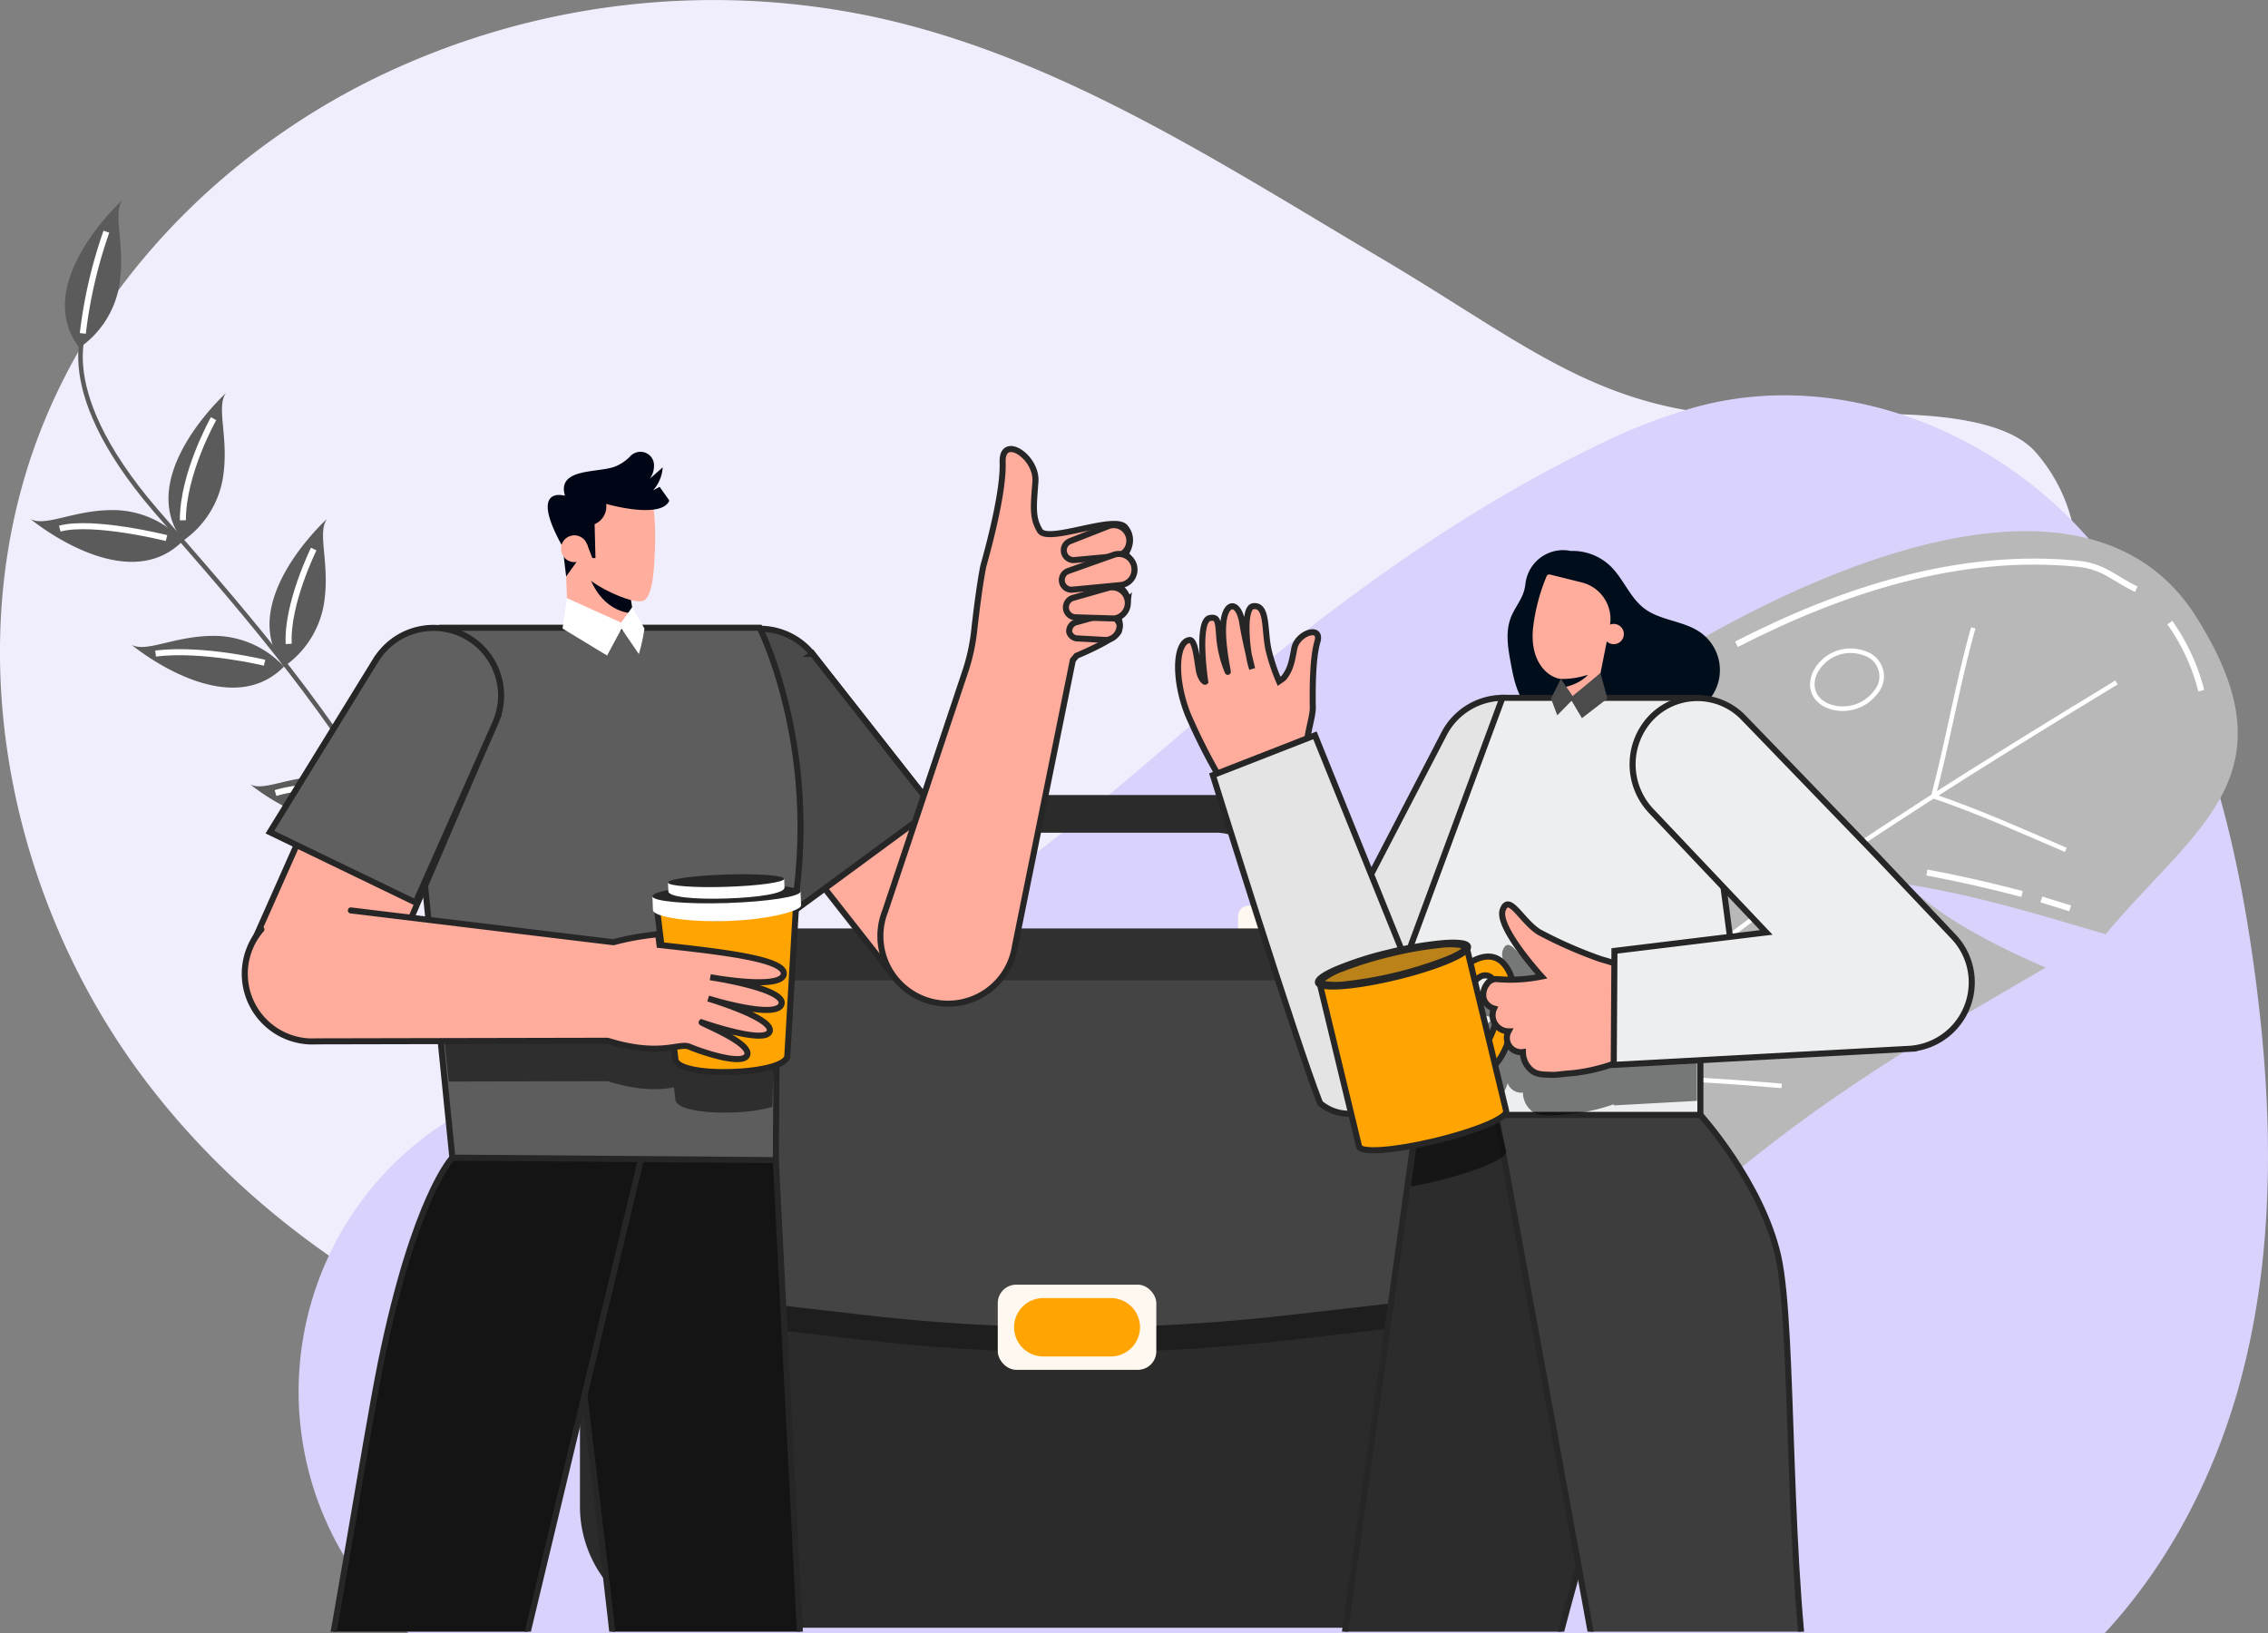 <svg xmlns="http://www.w3.org/2000/svg" xmlns:xlink="http://www.w3.org/1999/xlink" width="375" height="270" viewBox="0 0 375 270">
  <rect x="0" y="0" width="375" height="270" fill="#808080" stroke="none"/>
  <defs>
    <clipPath id="clip-path">
      <rect id="Rectangle_8610" data-name="Rectangle 8610" width="328.984" height="200.565" fill="none"/>
    </clipPath>
  </defs>
  <g id="welcome-graphic" transform="translate(-254.761 -44.057)">
    <path id="Path_33351" data-name="Path 33351" d="M648.3,172.875c-6.039-7.266-24.636-6.888-39.425-6.173-30.7,1.484-42.544-10.46-69-26.112s-52.789-32.93-82.781-39.661a127.761,127.761,0,0,0-84.254,10.249c-24.086,12.02-44.379,32.306-54.346,57.314-14.112,35.408-5.918,77.65,17.076,108.051,15.754,20.829,37.717,36.268,62.083,45.914h131.21a200.866,200.866,0,0,0,30.593-14.125c38.185-21.716,68.988-55.673,88.528-95.019,3.224-6.493,6.195-13.283,6.878-20.5A27.439,27.439,0,0,0,648.3,172.875Z" transform="translate(-56.782 -53.853)" fill="#f0eefc"/>
    <path id="Path_33454" data-name="Path 33454" d="M284.184,187.355a15.811,15.811,0,0,0,6.561-10.057c1.2-6.744-1.162-11.966.56-14.365C291.3,162.934,276.073,176.706,284.184,187.355Z" transform="translate(-16.306 -85.789)" fill="#5b5b5b"/>
    <path id="Path_33455" data-name="Path 33455" d="M293.229,204.215a15.81,15.81,0,0,0,6.56-10.055c1.2-6.746-1.164-11.968.56-14.367C300.35,179.794,285.118,193.566,293.229,204.215Z" transform="translate(-8.231 -70.735)" fill="#5b5b5b"/>
    <path id="Path_33456" data-name="Path 33456" d="M303.985,195.1a15.808,15.808,0,0,0-10.88-5.077c-6.848-.233-11.684,2.841-14.3,1.473C278.8,191.493,294.585,204.629,303.985,195.1Z" transform="translate(-18.987 -61.617)" fill="#5b5b5b"/>
    <path id="Path_33457" data-name="Path 33457" d="M302.056,215.2a15.8,15.8,0,0,0,6.561-10.055c1.2-6.746-1.164-11.966.56-14.367C309.177,190.782,293.945,204.554,302.056,215.2Z" transform="translate(-0.35 -60.925)" fill="#5b5b5b"/>
    <path id="Path_33458" data-name="Path 33458" d="M312.812,206.084a15.81,15.81,0,0,0-10.88-5.075c-6.848-.233-11.684,2.839-14.3,1.471C287.63,202.48,303.412,215.616,312.812,206.084Z" transform="translate(-11.106 -51.805)" fill="#5b5b5b"/>
    <path id="Path_33459" data-name="Path 33459" d="M310.745,225.829a13.958,13.958,0,0,0,5.794-8.881c1.056-5.959-1.028-10.57.494-12.688C317.033,204.26,303.581,216.423,310.745,225.829Z" transform="translate(7.656 -48.891)" fill="#5b5b5b"/>
    <path id="Path_33460" data-name="Path 33460" d="M320.246,217.774a13.966,13.966,0,0,0-9.612-4.482c-6.048-.206-10.318,2.508-12.631,1.3C298,214.591,311.944,226.194,320.246,217.774Z" transform="translate(-1.844 -40.837)" fill="#5b5b5b"/>
    <path id="Path_33461" data-name="Path 33461" d="M284.607,173.362s-7.331,10.3,11.043,31.633,61.655,67.442,52.377,110.64" transform="translate(-15.094 -76.478)" fill="none" stroke="#5b5b5b" stroke-miterlimit="10" stroke-width="0.75"/>
    <path id="Path_33462" data-name="Path 33462" d="M313.668,207.307s-4.1,6.555-3.78,13.227" transform="translate(8.751 -46.171)" fill="none" stroke="#fff" stroke-miterlimit="10" stroke-width="1"/>
    <path id="Path_33463" data-name="Path 33463" d="M315.833,216.776A20.388,20.388,0,0,0,300.2,215.15" transform="translate(0.117 -39.969)" fill="none" stroke="#fff" stroke-miterlimit="10" stroke-width="1"/>
    <path id="Path_33464" data-name="Path 33464" d="M307.744,204.167s-10.129-2.483-18.02-1.524" transform="translate(-9.236 -50.532)" fill="none" stroke="#fff" stroke-miterlimit="10" stroke-width="1"/>
    <path id="Path_33465" data-name="Path 33465" d="M305.494,193.413s-4.5,9.125-4.13,15.68" transform="translate(1.137 -58.576)" fill="none" stroke="#fff" stroke-miterlimit="10" stroke-width="1"/>
    <path id="Path_33466" data-name="Path 33466" d="M297.181,182.025s-5.109,9.055-5.073,16.8" transform="translate(-7.108 -68.743)" fill="none" stroke="#fff" stroke-miterlimit="10" stroke-width="1"/>
    <path id="Path_33467" data-name="Path 33467" d="M299,193.379s-12.074-3.03-17.647-1.563" transform="translate(-16.707 -60.36)" fill="none" stroke="#fff" stroke-miterlimit="10" stroke-width="1"/>
    <path id="Path_33468" data-name="Path 33468" d="M287.266,165.689a78.347,78.347,0,0,0-3.9,16.825" transform="translate(-14.912 -83.329)" fill="none" stroke="#fff" stroke-miterlimit="10" stroke-width="1"/>
    <path id="Path_33350" data-name="Path 33350" d="M618.893,200.4c-3.425-24.73-10.2-49.935-26.177-69.12s-42.62-29.745-66.623-22.888a101.6,101.6,0,0,0-11.618,4.226c-27.529,12.62-50.873,30.547-73.788,50.35S393.432,202.225,364.54,211.3c-14.681,4.611-30.507,6.537-43.627,14.579a52.943,52.943,0,0,0-12.166,80.012,55.257,55.257,0,0,0,5.041,5.045H594.282c11-11.863,18.633-27,22.708-42.757C622.685,246.152,622.016,222.929,618.893,200.4Z" transform="translate(8.497 3.123)" fill="#d8d2fc"/>
    <path id="Path_33355" data-name="Path 33355" d="M457.309,302.3h9.158l16.606.125c50.4-70.669,83.429-88.081,117.758-108.193-7.5-3.193-17.122-7.984-22.955-13.758,11.389,1.806,21.432,4.893,32.854,8.256,14.807-17.763,31.581-26.254,14.926-52.546-24.153-38.126-100.29,10.737-121.7,33.349a137.935,137.935,0,0,0,.605,33.722,37.039,37.039,0,0,1-16.746-16.7C469.921,211.786,453.373,253.2,457.309,302.3Zm72.3-75.839a4.234,4.234,0,0,1,5.18-3.6,4.7,4.7,0,0,1,3.71,5.428,4.043,4.043,0,0,1-5.024,3.47A4.579,4.579,0,0,1,529.608,226.46Z" transform="translate(-7.816 9.792)" fill="#b8b8b8"/>
    <path id="Path_33356" data-name="Path 33356" d="M609.611,139.523c-95.988,58.285-103.65,71.235-146.173,156.123" transform="translate(-4.899 17.366)" fill="none" stroke="#fff" stroke-miterlimit="10" stroke-width="0.75"/>
    <path id="Path_33357" data-name="Path 33357" d="M566.122,169.943c-7.663-3.3-14.007-6.173-21.892-8.894,2.467-9.327,3.975-18.531,6.593-27.814" transform="translate(30.205 14.635)" fill="none" stroke="#fff" stroke-miterlimit="10" stroke-width="0.75"/>
    <path id="Path_33358" data-name="Path 33358" d="M553.34,186c-11.644-2.541-23.321-4.341-35.155-5.718a193.615,193.615,0,0,1,4.314-31.81" transform="translate(18.889 21.253)" fill="none" stroke="#fff" stroke-miterlimit="10" stroke-width="0.75"/>
    <path id="Path_33359" data-name="Path 33359" d="M537.574,196.448c-11.4-.978-23.606-1.687-35.049-1.549a237.593,237.593,0,0,1-.264-32.857" transform="translate(11.778 27.151)" fill="none" stroke="#fff" stroke-miterlimit="10" stroke-width="0.75"/>
    <path id="Path_33360" data-name="Path 33360" d="M518.5,210.207a96.071,96.071,0,0,0-27.079,3c-4.235-9.864-10.871-19.719-13.354-30.165" transform="translate(1.458 36.275)" fill="none" stroke="#fff" stroke-miterlimit="10" stroke-width="0.75"/>
    <path id="Path_33361" data-name="Path 33361" d="M505.624,221.021c-9.359,2.094-16.115,6.64-23.968,11.9-6.845-9.012-14.295-18.416-19.681-28.366" transform="translate(-5.535 45.624)" fill="none" stroke="#fff" stroke-miterlimit="10" stroke-width="1"/>
    <path id="Path_33362" data-name="Path 33362" d="M531.184,138.732c-1.69,2.487-.978,5.22,1.789,6.31a6.816,6.816,0,0,0,7.825-2.35,3.976,3.976,0,0,0-1.767-6.346A6.55,6.55,0,0,0,531.184,138.732Z" transform="translate(24.142 15.773)" fill="none" stroke="#fff" stroke-miterlimit="10" stroke-width="0.75"/>
    <path id="Path_33363" data-name="Path 33363" d="M512.716,192.286c-2.529-.221-4.738.991-5.163,3.671a4.55,4.55,0,0,0,3.873,5.306,4.145,4.145,0,0,0,5.065-3.449,5.052,5.052,0,0,0-.046-1.863" transform="translate(14.241 40.281)" fill="none" stroke="#722030" stroke-miterlimit="10" stroke-width="0.75"/>
    <path id="Path_33384" data-name="Path 33384" d="M587.645,130.157c-3.529-1.645-5.356-3.771-9.625-4.2-19.6-1.965-38.975,4.321-56.489,13.308" transform="translate(20.342 11.315)" fill="none" stroke="#fff" stroke-miterlimit="10" stroke-width="1"/>
    <path id="Path_33385" data-name="Path 33385" d="M576.68,143.882a33.874,33.874,0,0,0-5.194-11.248" transform="translate(42.048 14.373)" fill="none" stroke="#fff" stroke-miterlimit="10" stroke-width="1"/>
    <path id="Path_33386" data-name="Path 33386" d="M559.215,164.984c-5.194-1.363-10.447-2.571-15.728-3.549" transform="translate(29.882 26.887)" fill="none" stroke="#fff" stroke-miterlimit="10" stroke-width="1"/>
    <path id="Path_33387" data-name="Path 33387" d="M561.441,166.015c-1.592-.482-3.179-.981-4.765-1.479" transform="translate(35.613 28.235)" fill="none" stroke="#fff" stroke-miterlimit="10" stroke-width="1"/>
    <path id="Path_33388" data-name="Path 33388" d="M485.41,180.318c-3.377-2.077-6.808-4.324-8.62-7.939" transform="translate(0.902 31.643)" fill="none" stroke="#fff" stroke-miterlimit="10" stroke-width="1"/>
    <path id="Path_33389" data-name="Path 33389" d="M489.739,181.09c-1.67-.674-3.322-1.341-4.952-2.114" transform="translate(4.377 34.509)" fill="none" stroke="#fff" stroke-miterlimit="10" stroke-width="1"/>
    <path id="Path_33390" data-name="Path 33390" d="M507.345,213.488c-6.111,8.329-9.976,18.007-16.224,26.246" transform="translate(7.129 49.504)" fill="none" stroke="#fff" stroke-miterlimit="10" stroke-width="1"/>
    <path id="Path_33391" data-name="Path 33391" d="M508.445,207.366c-1.247,1.565-2.566,3.063-3.895,4.557" transform="translate(12.964 46.844)" fill="none" stroke="#fff" stroke-miterlimit="10" stroke-width="1"/>
    <path id="Path_31850" data-name="Path 31850" d="M472.807,203.483H402.686V188.676a14.346,14.346,0,0,1,14.331-14.333h41.457a14.35,14.35,0,0,1,14.333,14.333Zm-63.894-6.227h57.666v-8.58a8.112,8.112,0,0,0-8.1-8.1H417.017a8.113,8.113,0,0,0-8.1,8.1Z" transform="translate(-2.664 1.159)" fill="#2a2b2a"/>
    <rect id="Rectangle_8246" data-name="Rectangle 8246" width="15.122" height="7.91" rx="1.719" transform="translate(395.574 193.803)" fill="#fff8f0"/>
    <rect id="Rectangle_8247" data-name="Rectangle 8247" width="15.122" height="7.91" rx="1.719" transform="translate(459.468 193.803)" fill="#fff8f0"/>
    <path id="Rectangle_8248" data-name="Rectangle 8248" d="M381.231,184.3H545.606V279.02a20.049,20.049,0,0,1-20.049,20.049H401.28a20.049,20.049,0,0,1-20.049-20.049h0V184.3Z" transform="translate(-30.577 14.114)" fill="#2a2b2a"/>
    <path id="Path_31852" data-name="Path 31852" d="M545.611,244.225V185.843a5.075,5.075,0,0,0-1.054-.11H382.285a5.075,5.075,0,0,0-1.054.11v58.381c.157.032.313.06.467.078l46.929,5.38a305.639,305.639,0,0,0,69.578,0l46.932-5.38A4.52,4.52,0,0,0,545.611,244.225Z" transform="translate(-30.577 15.978)" opacity="0.3" style="isolation: isolate"/>
    <path id="Path_31853" data-name="Path 31853" d="M547.434,242.5,500.5,247.88a305.651,305.651,0,0,1-69.578,0L384,242.5a5.111,5.111,0,0,1-4.531-5.078V189.048a5.113,5.113,0,0,1,5.113-5.113H546.847a5.113,5.113,0,0,1,5.113,5.113h0v48.374A5.111,5.111,0,0,1,547.434,242.5Z" transform="translate(-32.872 13.638)" fill="#444445"/>
    <rect id="Rectangle_8249" data-name="Rectangle 8249" width="26.216" height="14.084" rx="3.06" transform="translate(419.735 256.463)" fill="#fff8f0"/>
    <path id="Rectangle_8250" data-name="Rectangle 8250" d="M417.254,210.491h11.164a4.828,4.828,0,0,1,4.828,4.828h0a4.828,4.828,0,0,1-4.828,4.825H417.254a4.826,4.826,0,0,1-4.828-4.825h0A4.827,4.827,0,0,1,417.254,210.491Z" transform="translate(10.008 48.188)" fill="#ffa400"/>
    <path id="Path_31854" data-name="Path 31854" d="M546.851,183.935H384.583a5.114,5.114,0,0,0-5.115,5.113h0v8.576a5.112,5.112,0,0,1,5.115-5.113H546.851a5.112,5.112,0,0,1,5.113,5.113h0v-8.576a5.113,5.113,0,0,0-5.113-5.113Z" transform="translate(-32.871 13.638)" opacity="0.3" style="isolation: isolate"/>
    <g id="Group_26229" data-name="Group 26229" transform="translate(265.614 113.274)" clip-path="url(#clip-path)">
      <g id="Group_26200" data-name="Group 26200" transform="translate(183.938 21.73)">
        <path id="Path_33392" data-name="Path 33392" d="M447.1,149.054a31.732,31.732,0,0,1-1.715-5.105c-.766-3.3-.106-7.666-2.578-7.309-1.778.258-1.05,7.923-.151,10.346,0,0-1.179-4.682-1.625-7.551s-1.911-3.578-2.7-1.872c-1.313,2.838.4,10.016.287,9.924a18.922,18.922,0,0,1-1.4-5.645c-.194-2.7-.22-3.512-1.567-3.249-2.256.442-.761,10.523-.761,10.523-.128.1-.832-.586-1.058-1.916-.332-1.945-.609-5.124-1.575-4.97-2.317.372-2.545,6.571-.205,12.376a98.376,98.376,0,0,0,5.783,11.3l.007,0a7.284,7.284,0,0,0,13.423.453c1.01-2.186.587-3.784.45-6.273v-.2c-.09-2,.87-4.5.968-6.35-.05-2.512-.09-8.165.753-11.016s-3.357-1.464-3.821,1.123-.746,3.56-1.721,4.826C447.825,148.555,447.1,149.054,447.1,149.054Z" transform="translate(-430.406 -127.352)" fill="#ffac9c" stroke="#262626" stroke-miterlimit="10" stroke-width="1"/>
        <path id="Path_33393" data-name="Path 33393" d="M489.675,128.466a9.036,9.036,0,0,1,6.529,2.489c2.163,2.084,3.213,5.192,5.605,7.01,2.693,2.046,6.519,2.021,9.282,3.972a7.626,7.626,0,0,1,1.724,10.779,10.255,10.255,0,0,1-5.15,3.433,30.542,30.542,0,0,1-6.181,1.1c-4.422.474-8.944.944-13.278-.055a10.677,10.677,0,0,1-5.85-3.16c-1.616-1.9-2.133-4.47-2.594-6.92-.477-2.533-.941-5.222-.012-7.627.6-1.564,1.765-2.89,2.212-4.507a7.9,7.9,0,0,0,.208-1.086,6.272,6.272,0,0,1,6.9-5.528l.17.021" transform="translate(-424.736 -128.318)" fill="#000e1b"/>
        <g id="Group_26181" data-name="Group 26181" transform="translate(17.556 88.066)">
          <g id="Group_26180" data-name="Group 26180" transform="translate(6.899)">
            <path id="Path_33394" data-name="Path 33394" d="M496.595,207.2s12.277,13.117,7.767,42.145c-1.921,12.36-15.453,50.535-18.973,75.635l-33.073-4.638,15.115-107.819Z" transform="translate(-452.316 -207.204)" fill="#2c2c2c" stroke="#262626" stroke-miterlimit="10" stroke-width="1"/>
          </g>
          <ellipse id="Ellipse_3737" data-name="Ellipse 3737" cx="16.698" cy="16.699" rx="16.698" ry="16.699" transform="translate(0 112.554) rotate(-37.932)" fill="#2e2850"/>
        </g>
        <g id="Group_26182" data-name="Group 26182" transform="translate(4.319 302.451)">
          <path id="Path_33395" data-name="Path 33395" d="M458.777,401.808s-4.31,9.563-5.239,11.466-19.262,5.851-19.262,10.047h27.442l10.69-6.513,3.428,6.639h3.289s-1.626-16.184-3.479-24.205Z" transform="translate(-434.276 -399.243)" fill="#000e1b"/>
        </g>
        <g id="Group_26183" data-name="Group 26183" transform="translate(78.206 302.451)">
          <path id="Path_33396" data-name="Path 33396" d="M524.973,401.808s-4.311,9.563-5.239,11.466-19.262,5.851-19.262,10.047h27.441l10.691-6.513,3.427,6.639h3.29s-1.627-16.184-3.479-24.205Z" transform="translate(-500.472 -399.243)" fill="#000e1b"/>
        </g>
        <g id="Group_26184" data-name="Group 26184" transform="translate(18.983 183.662)">
          <path id="Path_33397" data-name="Path 33397" d="M486.1,311.458l-4.888,108.726-33.8-1.52,5.328-108.706Z" transform="translate(-447.413 -290.843)" fill="#823c26"/>
          <ellipse id="Ellipse_3738" data-name="Ellipse 3738" cx="16.698" cy="16.701" rx="16.698" ry="16.701" transform="translate(2.147 7.089) rotate(-12.255)" fill="#823c26"/>
        </g>
        <g id="Group_26186" data-name="Group 26186" transform="translate(52.573 93.386)">
          <g id="Group_26185" data-name="Group 26185">
            <path id="Path_33398" data-name="Path 33398" d="M511.294,211.97S521.378,223.1,524.15,235.3s1.238,52.831,5.8,77.763L497.1,319.069l-19.589-107.1Z" transform="translate(-477.507 -211.97)" fill="#3d3d3d" stroke="#262626" stroke-miterlimit="10" stroke-width="1"/>
          </g>
          <ellipse id="Ellipse_3739" data-name="Ellipse 3739" cx="16.701" cy="16.698" rx="16.701" ry="16.698" transform="matrix(0.301, -0.954, 0.954, 0.301, 15.068, 115.001)" fill="#3d345a"/>
        </g>
        <g id="Group_26187" data-name="Group 26187" transform="translate(67.641 176.531)">
          <path id="Path_33399" data-name="Path 33399" d="M527.909,302.521,547.49,409.58l-33.285,6.09L495.057,308.531Z" transform="translate(-490.536 -284.578)" fill="#b46226"/>
          <ellipse id="Ellipse_3740" data-name="Ellipse 3740" cx="16.701" cy="16.698" rx="16.701" ry="16.698" transform="matrix(0.301, -0.954, 0.954, 0.301, 0, 31.856)" fill="#b46226"/>
        </g>
        <g id="Group_26191" data-name="Group 26191" transform="translate(5.747 24.431)">
          <g id="Group_26188" data-name="Group 26188" transform="translate(14.109 0)">
            <path id="Path_33400" data-name="Path 33400" d="M474.634,170.963a11,11,0,1,0-4.691-14.829A11,11,0,0,0,474.634,170.963Z" transform="translate(-445.813 -150.202)" fill="#ffac9c"/>
            <path id="Path_33401" data-name="Path 33401" d="M454.126,210.453a11,11,0,1,0-4.69-14.83A11,11,0,0,0,454.126,210.453Z" transform="translate(-448.196 -145.607)" fill="#e5f3ff"/>
            <rect id="Rectangle_8607" data-name="Rectangle 8607" width="49.672" height="21.991" transform="matrix(-0.461, 0.887, -0.887, -0.461, 43.648, 16.07)" fill="#e5f3ff"/>
          </g>
          <g id="Group_26189" data-name="Group 26189" transform="translate(14.109)">
            <path id="Path_33402" data-name="Path 33402" d="M454.126,210.453a11,11,0,1,0-4.69-14.83A11,11,0,0,0,454.126,210.453Z" transform="translate(-448.196 -145.607)" fill="#e5f3ff"/>
            <path id="Path_33403" data-name="Path 33403" d="M487.024,151.442a11,11,0,0,0-14.827,4.691l-22.889,44.085,19.518,10.138,22.891-44.084A11,11,0,0,0,487.024,151.442Z" transform="translate(-448.067 -150.202)" fill="#e4e4e4" stroke="#262626" stroke-miterlimit="10" stroke-width="1"/>
          </g>
          <g id="Group_26190" data-name="Group 26190" transform="translate(0 6.202)">
            <path id="Path_33404" data-name="Path 33404" d="M473.775,208.581l-21.34-52.823-16.88,6.589s13.772,44.236,17.732,54.232C461.4,223.273,473.775,208.581,473.775,208.581Z" transform="translate(-435.555 -155.758)" fill="#e4e4e4" stroke="#262626" stroke-miterlimit="10" stroke-width="1"/>
          </g>
        </g>
        <path id="Path_33406" data-name="Path 33406" d="M480.436,150.2h32.438l6.584,50.19a6.348,6.348,0,0,1-6.293,7.175H466.377a4.983,4.983,0,0,1-4.673-6.712Z" transform="translate(-426.806 -125.771)" fill="#eceeef" stroke="#262626" stroke-miterlimit="10" stroke-width="1"/>
        <rect id="Rectangle_8608" data-name="Rectangle 8608" width="46.789" height="11.591" transform="translate(39.57 81.797)" fill="#eceeef" stroke="#262626" stroke-miterlimit="10" stroke-width="1"/>
        <g id="Group_26194" data-name="Group 26194" transform="translate(23.122 24.469)">
          <g id="Group_26192" data-name="Group 26192" transform="translate(15.346 40.82)">
            <path id="Path_33407" data-name="Path 33407" d="M477.542,202.794a2.487,2.487,0,0,1-1.719-1.64,2.882,2.882,0,0,1,.487-2.325,1.853,1.853,0,0,1,1.076-.819,1.615,1.615,0,0,0-1.536-.691,2.732,2.732,0,0,0-1.485.961l2.327,9.642a16.572,16.572,0,0,0,1.039-2.57c-.006-.009-.014-.016-.02-.025A2.7,2.7,0,0,1,477.542,202.794Z" transform="translate(-463.768 -185.579)" fill="none"/>
            <path id="Path_33408" data-name="Path 33408" d="M498.551,194.487l-.012,2.044c-.729-.242-1.455-.461-2.161-.652a72.014,72.014,0,0,1-10.342-4.537c-2.91-1.891-4.934-6.487-5.958-3.627s6.43,11,6.43,11a29.823,29.823,0,0,1-4.859.526c-.736-2.358-2.294-4.416-5.083-3.664a5.792,5.792,0,0,0-1.837.857l-.537-2.222a.563.563,0,0,0,.144-.459c-.14-.576-1.707-.746-4.112-.563-.249.023-.5.058-.746.085l-4.606,33.48c1.287-.232,2.661-.52,4.1-.866,6.805-1.642,11.945-3.832,11.677-4.942l-1.843-7.636a10.339,10.339,0,0,0,2.1-3.652,2.3,2.3,0,0,0,.28.562,2.4,2.4,0,0,0,2.237.991,3.948,3.948,0,0,0,1.515,3.092c.942.725,2.189.612,3.376.673.632.032,1.834-.174,2.712-.231a28.652,28.652,0,0,0,7.414-1.614v.2l13.758-.748V192.827ZM477.8,209.144l-2.327-9.642a2.732,2.732,0,0,1,1.485-.961,1.615,1.615,0,0,1,1.536.691,1.853,1.853,0,0,0-1.076.819,2.882,2.882,0,0,0-.487,2.325,2.487,2.487,0,0,0,1.719,1.64,2.7,2.7,0,0,0,.17,2.533c.006.009.014.016.02.025A16.569,16.569,0,0,1,477.8,209.144Z" transform="translate(-464.871 -186.801)" opacity="0.5"/>
          </g>
          <path id="Path_33409" data-name="Path 33409" d="M546.832,201.485a11,11,0,1,0-15.546-.419A11,11,0,0,0,546.832,201.485Z" transform="translate(-442.159 -146.482)" fill="#fff"/>
          <g id="Group_26193" data-name="Group 26193" transform="translate(0 34.122)">
            <g id="Group_25311" data-name="Group 25311" transform="translate(0 6.321)">
              <g id="Group_25310" data-name="Group 25310">
                <g id="Group_25304" data-name="Group 25304" transform="translate(21.746 2.298)">
                  <path id="Path_32151" data-name="Path 32151" d="M471.351,194.409s.354-4.6,4.548-5.729,5.617,4.088,5.62,7.135-1.362,10.851-5.43,11.838c-3.149.759-3.295-3.552-2.258-3.8s1.627.683,2.033.515a16.537,16.537,0,0,0,2.961-7.931c-.032-3.162-1-5-2.538-4.791s-3.37,3.428-2.988,4.512-.575,2.929-2.062,1.495S471.351,194.409,471.351,194.409Z" transform="translate(-470.604 -188.521)" fill="#ffa400" stroke="#262626" stroke-miterlimit="10" stroke-width="1"/>
                </g>
                <g id="Group_25305" data-name="Group 25305" transform="translate(0.256 0.692)">
                  <path id="Path_32152" data-name="Path 32152" d="M451.351,192.991l24.314-5.908,6.551,27.134h0c.268,1.11-4.872,3.3-11.679,4.942s-12.378,2.036-12.641.927Z" transform="translate(-451.351 -187.083)" fill="#ffa400" stroke="#262626" stroke-miterlimit="10" stroke-width="1"/>
                </g>
                <g id="Group_25306" data-name="Group 25306" transform="translate(0.235 0.074)">
                  <path id="Path_32153" data-name="Path 32153" d="M451.342,193.019c.268,1.109,5.93.69,12.642-.928s11.945-3.835,11.677-4.942-5.929-.69-12.641.928S451.075,191.91,451.342,193.019Z" transform="translate(-451.332 -186.529)" fill="#f2f2f2"/>
                </g>
                <g id="Group_25307" data-name="Group 25307">
                  <path id="Path_32154" data-name="Path 32154" d="M475.932,187.1c.273,1.131-5.06,3.388-11.91,5.039s-12.624,2.078-12.891.947c-.129-.531.981-1.312,2.9-2.161a56.319,56.319,0,0,1,9-2.881,59.044,59.044,0,0,1,8.781-1.506C474.226,186.35,475.793,186.52,475.932,187.1Zm-.916.221a10.137,10.137,0,0,0-2.859-.08c-.228.015-.473.035-.734.059a67.084,67.084,0,0,0-16.191,3.908c-.455.182-.847.352-1.191.507a8.79,8.79,0,0,0-1.992,1.151,11.958,11.958,0,0,0,3.592.021,55.741,55.741,0,0,0,6.366-1.028q.918-.2,1.851-.423c.977-.234,1.935-.486,2.86-.748a53.057,53.057,0,0,0,5.115-1.708c1.138-.391,3.057-1.187,3.184-1.659Z" transform="translate(-451.122 -186.463)" fill="#262626" stroke="#262626" stroke-miterlimit="10" stroke-width="1"/>
                </g>
                <g id="Group_25309" data-name="Group 25309" transform="translate(1.144 0.765)">
                  <g id="Group_25308" data-name="Group 25308">
                    <path id="Path_32155" data-name="Path 32155" d="M463.092,188.692a59.4,59.4,0,0,1,8.059-1.421,11.755,11.755,0,0,1,3.523.02c.065.28-2.008,1.245-3.125,1.627a65.885,65.885,0,0,1-15.879,3.832,11.756,11.756,0,0,1-3.523-.021,11.728,11.728,0,0,1,3.126-1.627A59.406,59.406,0,0,1,463.092,188.692Z" transform="translate(-452.147 -187.148)" fill="#bc821a"/>
                  </g>
                </g>
              </g>
            </g>
            <g id="Group_25330" data-name="Group 25330" transform="translate(27.313)">
              <g id="Group_25329" data-name="Group 25329">
                <path id="Path_32164" data-name="Path 32164" d="M487.062,208.979c-1.188-.061-2.434.051-3.376-.673a3.948,3.948,0,0,1-1.515-3.092,2.352,2.352,0,0,1-2.382-3.434,2.652,2.652,0,0,1-2.39-3.762,2.491,2.491,0,0,1-1.719-1.641,2.882,2.882,0,0,1,.487-2.325,1.88,1.88,0,0,1,1.65-.909,25.739,25.739,0,0,0,7.445-.426s-7.456-8.142-6.43-11,3.048,1.736,5.958,3.627a72.015,72.015,0,0,0,10.342,4.537c6.165,1.677,13.963,5.253,10.253,11.246s-12.807,7.442-15.611,7.623C488.9,208.8,487.694,209.012,487.062,208.979Z" transform="translate(-475.592 -180.801)" fill="#ffac9c" stroke="#262626" stroke-miterlimit="10" stroke-width="1"/>
              </g>
            </g>
          </g>
          <path id="Path_33410" data-name="Path 33410" d="M554.109,196.47a10.956,10.956,0,0,0-2.987-6.78h0l-.014-.014-.007-.008L538.43,176.294l-20.013-20.726-1.828-1.883a10.6,10.6,0,0,0-15.765.133,11.22,11.22,0,0,0,.4,15.188l18.933,19.983-25.1,3.055-.118,18.843,48.986-2.661A11,11,0,0,0,554.109,196.47Z" transform="translate(-446.031 -150.236)" fill="#eceeef" stroke="#262626" stroke-miterlimit="10" stroke-width="1"/>
          <path id="Path_33411" data-name="Path 33411" d="M477.542,202.794a2.487,2.487,0,0,1-1.719-1.64,2.882,2.882,0,0,1,.487-2.325,1.853,1.853,0,0,1,1.076-.819,1.615,1.615,0,0,0-1.536-.691,2.732,2.732,0,0,0-1.485.961l2.327,9.642a16.572,16.572,0,0,0,1.039-2.57c-.006-.009-.014-.016-.02-.025A2.7,2.7,0,0,1,477.542,202.794Z" transform="translate(-448.421 -144.759)" fill="none"/>
        </g>
        <g id="Group_26199" data-name="Group 26199" transform="translate(58.618 4.033)">
          <g id="Group_26198" data-name="Group 26198">
            <g id="Group_26195" data-name="Group 26195">
              <path id="Path_33413" data-name="Path 33413" d="M485.81,131.946l5.255,1.308a6.242,6.242,0,0,1,4.613,7.272l-1.534,7.733-4.612,3.972-1.943-3.024c-2.244-.27-5.311-3.007-4.547-8.825a31.8,31.8,0,0,1,2.2-8.176A.49.49,0,0,1,485.81,131.946Z" transform="translate(-482.923 -131.93)" fill="#ffac9c"/>
            </g>
            <g id="Group_26196" data-name="Group 26196" transform="translate(3.997 16.584)">
              <path id="Path_33414" data-name="Path 33414" d="M487.174,147.478a13.659,13.659,0,0,0,4.481-.692s-1.445,1.9-5.151,2.244Z" transform="translate(-486.504 -146.786)" fill="#000e1b"/>
            </g>
            <g id="Group_26197" data-name="Group 26197" transform="translate(3.039 16.328)">
              <path id="Path_33415" data-name="Path 33415" d="M487.273,147.5l1.943,2.832,4.612-3.781,1.145,4.191-4.212,3.246-1.711-2.884-2.368,2.414-1.037-2.776Z" transform="translate(-485.646 -146.557)" fill="#4b4b4b"/>
            </g>
          </g>
          <path id="Path_33416" data-name="Path 33416" d="M493.44,140.93a1.673,1.673,0,1,0,1.673-1.672A1.673,1.673,0,0,0,493.44,140.93Z" transform="translate(-481.701 -131.078)" fill="#ffac9c"/>
        </g>
      </g>
      <g id="Group_26228" data-name="Group 26228" transform="translate(12.38 5.028)">
        <g id="Group_26201" data-name="Group 26201" transform="translate(91.126 29.576)">
          <ellipse id="Ellipse_3741" data-name="Ellipse 3741" cx="11.189" cy="11.188" rx="11.189" ry="11.188" transform="matrix(0.123, -0.992, 0.992, 0.123, 29.924, 60.667)" fill="#ffae9d"/>
          <rect id="Rectangle_8609" data-name="Rectangle 8609" width="50.537" height="22.381" transform="translate(19.986 4.278) rotate(51.852)" fill="#ffac9c" stroke="#262626" stroke-miterlimit="10" stroke-width="1"/>
          <path id="Path_33417" data-name="Path 33417" d="M376.445,159.84a11.189,11.189,0,1,1,1.887-15.712A11.186,11.186,0,0,1,376.445,159.84Z" transform="translate(-358.346 -139.85)" fill="#2743ab"/>
        </g>
        <path id="Path_33418" data-name="Path 33418" d="M378.59,144.114l-.022.016a11.185,11.185,0,0,0-18.488,12.443l-3.949,2.657,19.034,27.689,23.482-17.265Z" transform="translate(-267.478 -110.259)" fill="#4a4a4a" stroke="#262626" stroke-miterlimit="10" stroke-width="1"/>
        <path id="Path_33419" data-name="Path 33419" d="M418.731,147.537l-.606.738L408.56,195.5a11.186,11.186,0,1,1-21.872-4.521,11.376,11.376,0,0,1,.407-1.218l13.245-39.634a32.1,32.1,0,0,0,1.464-6.652c.35-3.148.939-7.87,1.516-10.744,1.07-3.834,3.368-12.49,3.2-17.2s5.729-.918,5.418,3.233-.551,5.9.733,8.082,12.3-2.664,14.1-.57.034,4.457.034,4.457,2.124,1.317.342,4.314l-1.238,1.009c.465.627,1.246,1.173,1.312,2.353A3.5,3.5,0,0,1,425.53,141a3.235,3.235,0,0,1,.189,2.539C425.18,144.519,422.031,146.147,418.731,147.537Z" transform="translate(-263.972 -113.356)" fill="#ffac9c" stroke="#262626" stroke-miterlimit="10" stroke-width="1"/>
        <path id="Path_33420" data-name="Path 33420" d="M420.3,142.068l-4.581-.255a1.453,1.453,0,0,1-1.438-1.072h0a1.533,1.533,0,0,1,1.257-1.63L419.526,138a2.408,2.408,0,0,1,3.077,1.528h0A2.4,2.4,0,0,1,420.3,142.068Z" transform="translate(-260.724 -110.499)" fill="#ffac9c" stroke="#262626" stroke-miterlimit="10" stroke-width="1"/>
        <path id="Path_33421" data-name="Path 33421" d="M421.777,138.988l-6.4-.194a1.641,1.641,0,0,1-1.563-1.337h0a1.641,1.641,0,0,1,1.164-1.88l5.831-1.659a2.585,2.585,0,0,1,3.172,2.031h0A2.585,2.585,0,0,1,421.777,138.988Z" transform="translate(-260.779 -110.973)" fill="#ffac9c" stroke="#262626" stroke-miterlimit="10" stroke-width="1"/>
        <path id="Path_33422" data-name="Path 33422" d="M422.182,129.757l-6.938.643a1.621,1.621,0,0,1-1.727-1.243h0a1.622,1.622,0,0,1,.987-1.882l6.481-2.539a2.585,2.585,0,0,1,3.261,1.882h0A2.585,2.585,0,0,1,422.182,129.757Z" transform="translate(-260.816 -112.045)" fill="#ffac9c" stroke="#262626" stroke-miterlimit="10" stroke-width="1"/>
        <g id="Group_26208" data-name="Group 26208" transform="translate(88.433 315.272)">
          <g id="Group_26202" data-name="Group 26202" transform="translate(0 0)">
            <path id="Path_33423" data-name="Path 33423" d="M364.439,412.125c5.006-.63,8.875-5.637,8.875-5.637h4.739c-1.627-8.192-1.337-10.723-1.337-10.723l-20.782,6.779.27,4.353h0a3.746,3.746,0,0,1,3.714,2.417A3.938,3.938,0,0,0,364.439,412.125Z" transform="translate(-355.934 -395.766)" fill="#fff"/>
          </g>
          <g id="Group_26203" data-name="Group 26203" transform="translate(0.27 10.723)">
            <path id="Path_33424" data-name="Path 33424" d="M395.9,417.011c-5.766-3.178-15.847-1.747-17.69-10.7-.068-.327-.126-.627-.188-.939h-4.739s-3.869,5.007-8.875,5.637a3.938,3.938,0,0,1-4.522-2.811,3.746,3.746,0,0,0-3.714-2.417h0l1.074,17.339h45.08S401.669,420.189,395.9,417.011Z" transform="translate(-356.176 -405.371)" fill="#00d5ff"/>
          </g>
          <g id="Group_26206" data-name="Group 26206" transform="translate(0.693 10.723)">
            <g id="Group_26204" data-name="Group 26204" transform="translate(0 7.236)">
              <path id="Path_33425" data-name="Path 33425" d="M364.941,415.006a15.178,15.178,0,0,0-8.386-3.153l.07,1.147a13.891,13.891,0,0,1,12.205,9.365h1.205A15.192,15.192,0,0,0,364.941,415.006Z" transform="translate(-356.555 -411.853)" fill="#87ebff"/>
            </g>
            <g id="Group_26205" data-name="Group 26205" transform="translate(16.22)">
              <path id="Path_33426" data-name="Path 33426" d="M371.554,405.371s-.169.215-.467.55c1.133,5.975,4.1,9.864,9.1,11.85a9.078,9.078,0,0,0,3.362.644,9.346,9.346,0,0,0,6.708-2.885q-.633-.174-1.28-.337a8.1,8.1,0,0,1-8.367,1.513c-4.7-1.868-7.465-5.578-8.47-11.336Z" transform="translate(-371.087 -405.371)" fill="#87ebff"/>
            </g>
          </g>
          <g id="Group_26207" data-name="Group 26207" transform="translate(1.344 28.47)">
            <path id="Path_33427" data-name="Path 33427" d="M357.138,421.269l.289,3.472H402.51l-.292-3.472Z" transform="translate(-357.138 -421.269)" fill="#fff"/>
          </g>
        </g>
        <g id="Group_26209" data-name="Group 26209" transform="translate(9.228 319.486)">
          <path id="Path_33428" data-name="Path 33428" d="M284.973,407.982l4.266-8.442,18.388,4.2-1.239,5.168s-3.871,2.337-12.126,2.779S284.973,407.982,284.973,407.982Z" transform="translate(-284.973 -399.54)" fill="#fff"/>
        </g>
        <g id="Group_26210" data-name="Group 26210" transform="translate(1.745 325.768)">
          <path id="Path_33429" data-name="Path 33429" d="M288.949,407.35a13.507,13.507,0,0,1,7.579-2.174,8.836,8.836,0,0,1,6.441,3.11h4.2l-4.305,14.841H278.269l7.483-15.778Z" transform="translate(-278.269 -405.168)" fill="#00d5ff"/>
        </g>
        <g id="Group_26211" data-name="Group 26211" transform="translate(0 343.728)">
          <path id="Path_33430" data-name="Path 33430" d="M278.45,421.256l-1.745,3.486h25.452l.886-3.486Z" transform="translate(-276.705 -421.256)" fill="#fff"/>
        </g>
        <g id="Group_26212" data-name="Group 26212" transform="translate(2.451 338.981)">
          <path id="Path_33431" data-name="Path 33431" d="M278.9,421.583l.152.167h1.456a17.27,17.27,0,0,1,21.117,0h1.163l.122-.42a18.4,18.4,0,0,0-24.009.252Z" transform="translate(-278.901 -417.004)" fill="#87ebff"/>
        </g>
        <g id="Group_26213" data-name="Group 26213" transform="translate(10.594 327.951)">
          <path id="Path_33432" data-name="Path 33432" d="M302.048,408.06s-.071-.095-.208-.247c-.685,2.118-3.436,9.187-9.6,9.185-.071,0-.144,0-.215,0a4.294,4.294,0,0,1-3.647-1.676c-1.7-2.373-.873-6.621-.482-8.2h-1.181c-.449,1.9-1.168,6.211.73,8.862a5.435,5.435,0,0,0,4.548,2.157c.084,0,.167,0,.25,0,7,0,10.019-7.889,10.723-10.085Z" transform="translate(-286.197 -407.123)" fill="#87ebff"/>
        </g>
        <g id="Group_26215" data-name="Group 26215" transform="translate(72.01 109.727)">
          <g id="Group_26214" data-name="Group 26214">
            <path id="Path_33433" data-name="Path 33433" d="M345.126,211.646s-5.555,7.638-3.415,37.448c.911,12.693,6.857,53.8,8.321,79.549l29.7-1.872L374.25,219.488Z" transform="translate(-341.22 -211.646)" fill="#141414" stroke="#262626" stroke-miterlimit="10" stroke-width="1"/>
          </g>
        </g>
        <path id="Path_33434" data-name="Path 33434" d="M349.114,316.643l6.359,96.393H381.12l-2.3-98.266Z" transform="translate(-268.293 -89.919)" fill="#000615"/>
        <path id="Path_33435" data-name="Path 33435" d="M378.819,316.225a14.88,14.88,0,1,1-15.786-13.918A14.882,14.882,0,0,1,378.819,316.225Z" transform="translate(-268.296 -91.373)" fill="#000615"/>
        <path id="Path_33436" data-name="Path 33436" d="M378.819,316.225a14.88,14.88,0,1,1-15.786-13.918A14.882,14.882,0,0,1,378.819,316.225Z" transform="translate(-268.296 -91.373)" fill="#000615"/>
        <path id="Path_33437" data-name="Path 33437" d="M302.462,314.093l-18.472,94.82,24.8,6.553,22.871-95.594Z" transform="translate(-275.859 -89.998)" fill="#000615"/>
        <ellipse id="Ellipse_3742" data-name="Ellipse 3742" cx="14.88" cy="14.881" rx="14.88" ry="14.881" transform="translate(20.767 221.953) rotate(-31.168)" fill="#000615"/>
        <g id="Group_26218" data-name="Group 26218" transform="translate(20.767 116.678)">
          <g id="Group_26217" data-name="Group 26217" transform="translate(5.837)">
            <g id="Group_26216" data-name="Group 26216">
              <path id="Path_33438" data-name="Path 33438" d="M325.5,218.351s-6.226,6.463-11.8,33.781c-2.545,12.469-8,47.894-13.159,73.158l29.195,5.779,27.129-113.2Z" transform="translate(-300.54 -217.872)" fill="#141414" stroke="#262626" stroke-miterlimit="10" stroke-width="1"/>
            </g>
          </g>
          <ellipse id="Ellipse_3743" data-name="Ellipse 3743" cx="14.88" cy="14.881" rx="14.88" ry="14.881" transform="translate(0 105.276) rotate(-31.168)" fill="#141414"/>
        </g>
        <g id="Group_26219" data-name="Group 26219" transform="translate(47.897 75.533)">
          <path id="Path_33439" data-name="Path 33439" d="M319.674,181.016a.651.651,0,0,0-.057.069l.1.19Z" transform="translate(-319.617 -181.016)" fill="none"/>
        </g>
        <path id="Path_33440" data-name="Path 33440" d="M323.519,227.433l-5.932-59.022,4.139-28.591h52.6s13.058,25.679,2.882,58.454L377,227.847Z" transform="translate(-271.956 -110.277)" fill="#5d5d5e" stroke="#262626" stroke-miterlimit="10" stroke-width="1"/>
        <g id="Group_26220" data-name="Group 26220" transform="translate(70.177 15.947)">
          <path id="Path_33441" data-name="Path 33441" d="M339.577,127.641l.512,13.268H351.16l-.827-5.28Z" transform="translate(-339.577 -127.641)" fill="#ffae9d"/>
        </g>
        <path id="Path_33442" data-name="Path 33442" d="M349.431,135.171c.313.03.592.65.644,1.01l.333,2.124c-5.389-.347-7.11-5.858-7.11-5.858h0C344.492,133.783,348.015,135.038,349.431,135.171Z" transform="translate(-268.969 -111.135)" fill="#000615"/>
        <g id="Group_26221" data-name="Group 26221" transform="translate(72.167 7.439)">
          <path id="Path_33443" data-name="Path 33443" d="M341.724,130.226a16.842,16.842,0,0,0,1.525,3.677c.8,1.2,7.7,4.7,9.269,3.662,1.341-.89,1.579-4.977,1.682-7.346a45.517,45.517,0,0,0-.228-8.373l-9.213-1.826-3.4,7.518Z" transform="translate(-341.361 -120.02)" fill="#ffae9d"/>
        </g>
        <g id="Group_26222" data-name="Group 26222" transform="translate(67.329 0.456)">
          <path id="Path_33444" data-name="Path 33444" d="M339.879,121.034s-6.139-1.868-.405,8.4l.6,4.941,2.028-2.83,1.4-2.56.9,2.348h.52l-.142-5.6a3.2,3.2,0,0,0,1.915-3.355s9.058,2.625,10.444-.547l-1.609-2.271-1.1.593a6.292,6.292,0,0,0,1.61-3.814l-2.118,1.864a3.7,3.7,0,0,0,.663-2.478,2.225,2.225,0,0,0-2.14-1.956h0a2.327,2.327,0,0,0-1.807.766,7.075,7.075,0,0,1-2.3,1.592C345.623,117.343,338.468,116.28,339.879,121.034Z" transform="translate(-337.026 -113.765)" fill="#000615"/>
        </g>
        <g id="Group_26223" data-name="Group 26223" transform="translate(69.525 14.269)">
          <path id="Path_33445" data-name="Path 33445" d="M343.419,128.351a2.212,2.212,0,1,1-2.212-2.213A2.213,2.213,0,0,1,343.419,128.351Z" transform="translate(-338.994 -126.138)" fill="#ffae9d"/>
        </g>
        <g id="Group_26224" data-name="Group 26224" transform="translate(69.777 24.653)">
          <path id="Path_33446" data-name="Path 33446" d="M346.585,144.926l2.386-4.434,2.873,4.193a31.367,31.367,0,0,0,.922-4.222l-2.041-3.507-1.819,2.531-8.951-4.047-.736,5.02Z" transform="translate(-339.219 -135.44)" fill="#fff"/>
        </g>
        <g id="Group_26227" data-name="Group 26227" transform="translate(17.24 29.566)">
          <g id="Group_26225" data-name="Group 26225" transform="translate(31.655 47.435)">
            <path id="Path_33447" data-name="Path 33447" d="M378.086,184.338l-.045-1.251h0c-.018-.562-4.333-.879-9.635-.709s-9.589.765-9.571,1.326h0l.044,1.244c-1.647.31-2.633.668-2.622,1.023h0l.09,2.287c.011.231.291.455.77.665l.63,5.131-.315-.035-.215-1.769a44.327,44.327,0,0,0-7.41,1.316l-29.294-3.549,2.067,19.89,26.263-.057c5.632,1.749,8.893,1.355,10.972,1.047l.244,1.986c.049,1.5,4.215,2.3,9.328,2.139a27.624,27.624,0,0,0,6.706-.922c.166-8.542,1.433-21.16,2.466-29.7C378.4,184.381,378.251,184.358,378.086,184.338Z" transform="translate(-320.511 -182.331)" opacity="0.5"/>
          </g>
          <g id="Group_25242" data-name="Group 25242" transform="translate(67.352 40.737)">
            <g id="Group_25241" data-name="Group 25241" transform="translate(0)">
              <g id="Group_25232" data-name="Group 25232" transform="translate(0.744 4.402)">
                <g id="Group_25231" data-name="Group 25231">
                  <path id="Path_32115" data-name="Path 32115" d="M376.254,180.274l-1.48,25.558h0c.048,1.5-4.067,2.569-9.182,2.734s-9.279-.637-9.328-2.139l-3.105-25.289C357.336,184.165,372.282,183.565,376.254,180.274Z" transform="translate(-353.159 -180.274)" fill="#ffa400" stroke="#262626" stroke-miterlimit="10" stroke-width="1"/>
                </g>
              </g>
              <g id="Group_25234" data-name="Group 25234" transform="translate(0.047 2.35)">
                <g id="Group_25233" data-name="Group 25233">
                  <path id="Path_32116" data-name="Path 32116" d="M352.625,182.015l-.09-2.287,1.227-.171c1.951-.978,20.044-1.56,22.059-.709l1.211.093.081,2.287c.045.9-5.406,2.375-12.171,2.591S352.678,183.083,352.625,182.015Z" transform="translate(-352.535 -178.436)" fill="#fff"/>
                </g>
              </g>
              <g id="Group_25236" data-name="Group 25236" transform="translate(0 1.344)">
                <g id="Group_25235" data-name="Group 25235" transform="translate(0 0)">
                  <ellipse id="Ellipse_3662" data-name="Ellipse 3662" cx="12.246" cy="1.513" rx="12.246" ry="1.513" transform="translate(0 0.784) rotate(-1.835)" fill="#262626"/>
                </g>
              </g>
              <g id="Group_25238" data-name="Group 25238" transform="translate(2.627 0.43)">
                <g id="Group_25237" data-name="Group 25237">
                  <path id="Path_32117" data-name="Path 32117" d="M354.9,179.1l-.051-1.437.954-.151c1.534-.637,15.727-1.094,17.3-.556l.952.088.05,1.438c.032.97-4.256,1.641-9.56,1.812S354.927,180.067,354.9,179.1Z" transform="translate(-354.846 -176.716)" fill="#fff"/>
                </g>
              </g>
              <g id="Group_25240" data-name="Group 25240" transform="translate(2.627)">
                <g id="Group_25239" data-name="Group 25239">
                  <path id="Path_32118" data-name="Path 32118" d="M364.482,178.412c5.3-.171,9.589-.764,9.57-1.326s-4.333-.879-9.635-.709-9.589.765-9.571,1.326S359.178,178.583,364.482,178.412Z" transform="translate(-354.846 -176.331)" fill="#262626"/>
                </g>
              </g>
            </g>
          </g>
          <path id="Path_33448" data-name="Path 33448" d="M339.061,193.968a8.156,8.156,0,1,1,7.659,8.625A8.156,8.156,0,0,1,339.061,193.968Z" transform="translate(-286.703 -134.435)" fill="#ffac9c"/>
          <g id="Group_26226" data-name="Group 26226" transform="translate(1.448)">
            <path id="Path_33449" data-name="Path 33449" d="M293.448,191.2l20.513-46.187,19.882,8.833L313.9,200.29Z" transform="translate(-293.448 -139.238)" fill="#ffac9c" stroke="#262626" stroke-miterlimit="10" stroke-width="1"/>
            <path id="Path_33450" data-name="Path 33450" d="M327.452,140.806a11.177,11.177,0,0,0-13.979,4.24l-.011-.006-17.593,28.579,24.085,11.635,13.182-29.68A11.191,11.191,0,0,0,327.452,140.806Z" transform="translate(-293.167 -139.841)" fill="#606060" stroke="#262626" stroke-miterlimit="10" stroke-width="1"/>
          </g>
          <path id="Path_33452" data-name="Path 33452" d="M294.891,184.83a11.191,11.191,0,0,0,7.785,18.507,11.429,11.429,0,0,0,1.283,0l48.176-.1c8.8,2.733,11.82.234,13.57,1s8.9,3.225,9.526,1.345c.676-2.031-7.707-5.237-7.538-5.389,0,0,10.583,3.717,11.247,1.487.657-2.207-10.168-5.421-10.168-5.421s11.48,3.575,12.133.882c.621-2.562-11.78-4.405-11.78-4.405s11.769,2.156,12.143-.5c.365-2.584-11.014-3.767-20.542-4.834l-.215-1.769a44.326,44.326,0,0,0-7.41,1.316l-43.409-5.259" transform="translate(-292.151 -134.971)" fill="#ffac9c" stroke="#262626" stroke-linecap="round" stroke-miterlimit="10" stroke-width="1"/>
        </g>
        <path id="Path_33453" data-name="Path 33453" d="M423.092,134.021l-8.164.778a1.592,1.592,0,0,1-1.7-1.207h0a1.593,1.593,0,0,1,1.014-1.88l7.608-2.7a2.583,2.583,0,0,1,3.277,1.854h0A2.586,2.586,0,0,1,423.092,134.021Z" transform="translate(-260.849 -111.549)" fill="#ffac9c" stroke="#262626" stroke-miterlimit="10" stroke-width="1"/>
      </g>
    </g>
  </g>
</svg>
